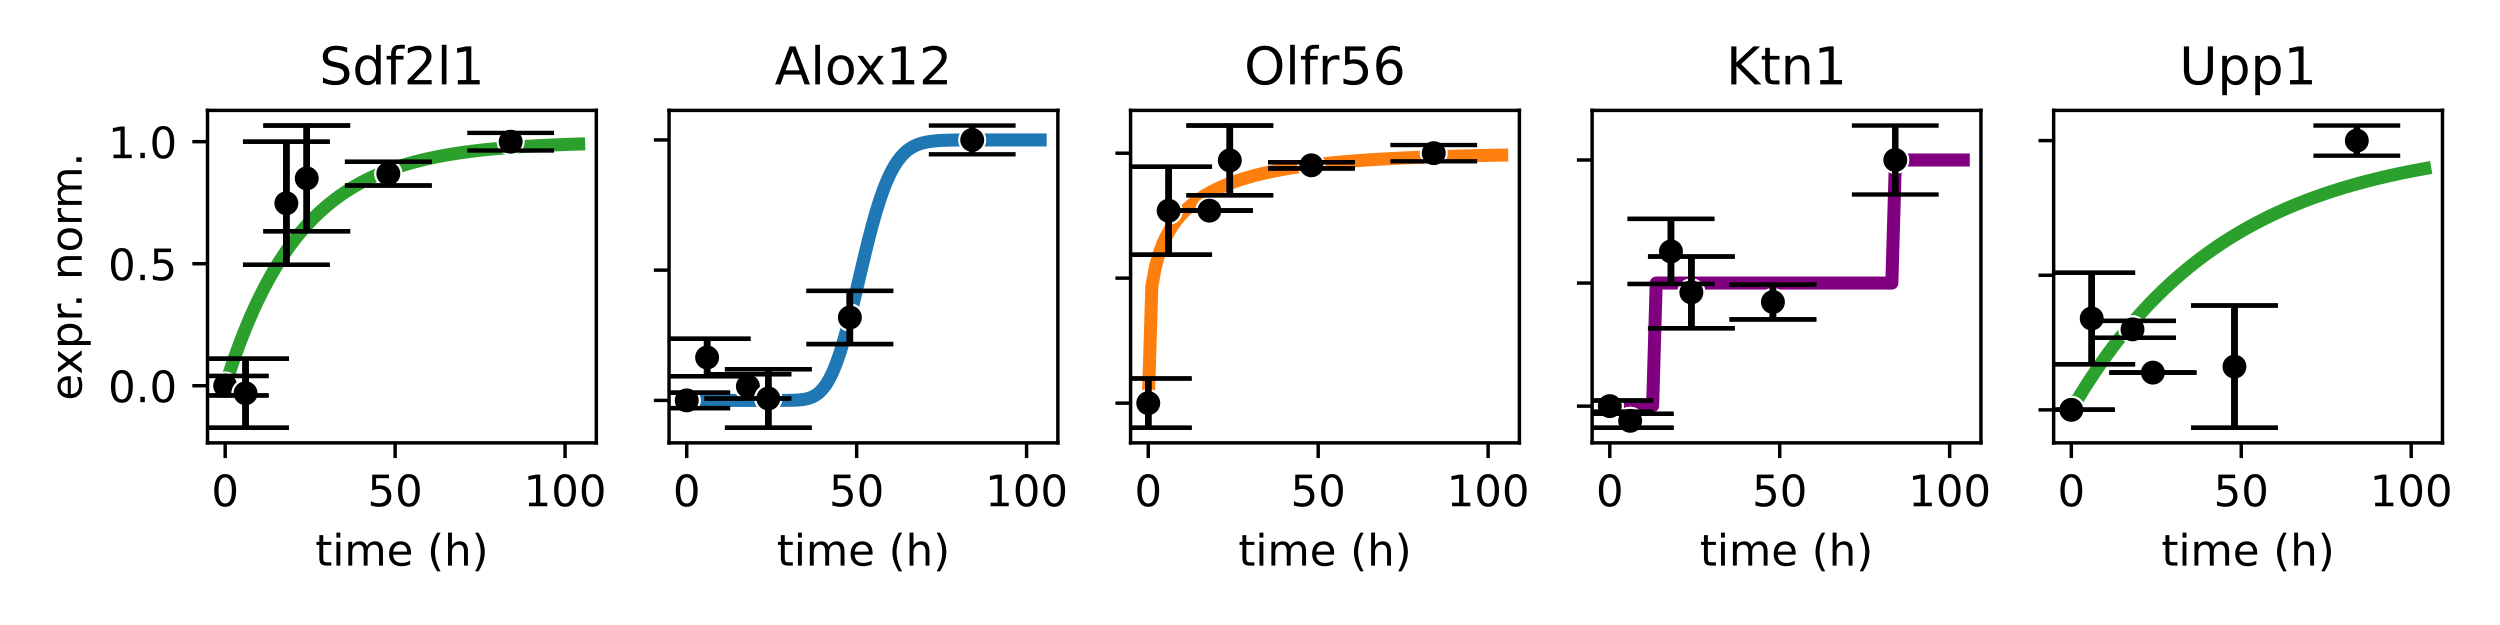 <?xml version="1.0" encoding="utf-8" standalone="no"?>
<!DOCTYPE svg PUBLIC "-//W3C//DTD SVG 1.1//EN"
  "http://www.w3.org/Graphics/SVG/1.1/DTD/svg11.dtd">
<!-- Created with matplotlib (https://matplotlib.org/) -->
<svg height="144pt" version="1.1" viewBox="0 0 576 144" width="576pt" xmlns="http://www.w3.org/2000/svg" xmlns:xlink="http://www.w3.org/1999/xlink">
 <defs>
  <style type="text/css">*{stroke-linecap:butt;stroke-linejoin:round;}</style>
 </defs>
 <g id="figure_1">
  <g id="patch_1">
   <path d="M 0 144 
L 576 144 
L 576 0 
L 0 0 
z
" style="fill:#ffffff;"/>
  </g>
  <g id="axes_1">
   <g id="patch_2">
    <path d="M 47.81 102.04 
L 137.392 102.04 
L 137.392 25.44 
L 47.81 25.44 
z
" style="fill:#ffffff;"/>
   </g>
   <g id="matplotlib.axis_1">
    <g id="xtick_1">
     <g id="line2d_1">
      <defs>
       <path d="M 0 0 
L 0 3.5 
" id="m976e60f3fa" style="stroke:#000000;stroke-width:0.8;"/>
      </defs>
      <g>
       <use style="stroke:#000000;stroke-width:0.8;" x="51.882" xlink:href="#m976e60f3fa" y="102.04"/>
      </g>
     </g>
     <g id="text_1">
      <!-- 0 -->
      <g transform="translate(48.701 116.638)scale(0.1 -0.1)">
       <defs>
        <path d="M 31.781 66.406 
Q 24.172 66.406 20.328 58.906 
Q 16.5 51.422 16.5 36.375 
Q 16.5 21.391 20.328 13.891 
Q 24.172 6.391 31.781 6.391 
Q 39.453 6.391 43.281 13.891 
Q 47.125 21.391 47.125 36.375 
Q 47.125 51.422 43.281 58.906 
Q 39.453 66.406 31.781 66.406 
z
M 31.781 74.219 
Q 44.047 74.219 50.516 64.516 
Q 56.984 54.828 56.984 36.375 
Q 56.984 17.969 50.516 8.266 
Q 44.047 -1.422 31.781 -1.422 
Q 19.531 -1.422 13.062 8.266 
Q 6.594 17.969 6.594 36.375 
Q 6.594 54.828 13.062 64.516 
Q 19.531 74.219 31.781 74.219 
z
" id="DejaVuSans-48"/>
       </defs>
       <use xlink:href="#DejaVuSans-48"/>
      </g>
     </g>
    </g>
    <g id="xtick_2">
     <g id="line2d_2">
      <g>
       <use style="stroke:#000000;stroke-width:0.8;" x="91.035" xlink:href="#m976e60f3fa" y="102.04"/>
      </g>
     </g>
     <g id="text_2">
      <!-- 50 -->
      <g transform="translate(84.672 116.638)scale(0.1 -0.1)">
       <defs>
        <path d="M 10.797 72.906 
L 49.516 72.906 
L 49.516 64.594 
L 19.828 64.594 
L 19.828 46.734 
Q 21.969 47.469 24.109 47.828 
Q 26.266 48.188 28.422 48.188 
Q 40.625 48.188 47.75 41.5 
Q 54.891 34.812 54.891 23.391 
Q 54.891 11.625 47.562 5.094 
Q 40.234 -1.422 26.906 -1.422 
Q 22.312 -1.422 17.547 -0.641 
Q 12.797 0.141 7.719 1.703 
L 7.719 11.625 
Q 12.109 9.234 16.797 8.062 
Q 21.484 6.891 26.703 6.891 
Q 35.156 6.891 40.078 11.328 
Q 45.016 15.766 45.016 23.391 
Q 45.016 31 40.078 35.438 
Q 35.156 39.891 26.703 39.891 
Q 22.75 39.891 18.812 39.016 
Q 14.891 38.141 10.797 36.281 
z
" id="DejaVuSans-53"/>
       </defs>
       <use xlink:href="#DejaVuSans-53"/>
       <use x="63.623" xlink:href="#DejaVuSans-48"/>
      </g>
     </g>
    </g>
    <g id="xtick_3">
     <g id="line2d_3">
      <g>
       <use style="stroke:#000000;stroke-width:0.8;" x="130.187" xlink:href="#m976e60f3fa" y="102.04"/>
      </g>
     </g>
     <g id="text_3">
      <!-- 100 -->
      <g transform="translate(120.644 116.638)scale(0.1 -0.1)">
       <defs>
        <path d="M 12.406 8.297 
L 28.516 8.297 
L 28.516 63.922 
L 10.984 60.406 
L 10.984 69.391 
L 28.422 72.906 
L 38.281 72.906 
L 38.281 8.297 
L 54.391 8.297 
L 54.391 0 
L 12.406 0 
z
" id="DejaVuSans-49"/>
       </defs>
       <use xlink:href="#DejaVuSans-49"/>
       <use x="63.623" xlink:href="#DejaVuSans-48"/>
       <use x="127.246" xlink:href="#DejaVuSans-48"/>
      </g>
     </g>
    </g>
    <g id="text_4">
     <!-- time (h) -->
     <g transform="translate(72.645 130.317)scale(0.1 -0.1)">
      <defs>
       <path d="M 18.312 70.219 
L 18.312 54.688 
L 36.812 54.688 
L 36.812 47.703 
L 18.312 47.703 
L 18.312 18.016 
Q 18.312 11.328 20.141 9.422 
Q 21.969 7.516 27.594 7.516 
L 36.812 7.516 
L 36.812 0 
L 27.594 0 
Q 17.188 0 13.234 3.875 
Q 9.281 7.766 9.281 18.016 
L 9.281 47.703 
L 2.688 47.703 
L 2.688 54.688 
L 9.281 54.688 
L 9.281 70.219 
z
" id="DejaVuSans-116"/>
       <path d="M 9.422 54.688 
L 18.406 54.688 
L 18.406 0 
L 9.422 0 
z
M 9.422 75.984 
L 18.406 75.984 
L 18.406 64.594 
L 9.422 64.594 
z
" id="DejaVuSans-105"/>
       <path d="M 52 44.188 
Q 55.375 50.25 60.062 53.125 
Q 64.75 56 71.094 56 
Q 79.641 56 84.281 50.016 
Q 88.922 44.047 88.922 33.016 
L 88.922 0 
L 79.891 0 
L 79.891 32.719 
Q 79.891 40.578 77.094 44.375 
Q 74.312 48.188 68.609 48.188 
Q 61.625 48.188 57.562 43.547 
Q 53.516 38.922 53.516 30.906 
L 53.516 0 
L 44.484 0 
L 44.484 32.719 
Q 44.484 40.625 41.703 44.406 
Q 38.922 48.188 33.109 48.188 
Q 26.219 48.188 22.156 43.531 
Q 18.109 38.875 18.109 30.906 
L 18.109 0 
L 9.078 0 
L 9.078 54.688 
L 18.109 54.688 
L 18.109 46.188 
Q 21.188 51.219 25.484 53.609 
Q 29.781 56 35.688 56 
Q 41.656 56 45.828 52.969 
Q 50 49.953 52 44.188 
z
" id="DejaVuSans-109"/>
       <path d="M 56.203 29.594 
L 56.203 25.203 
L 14.891 25.203 
Q 15.484 15.922 20.484 11.062 
Q 25.484 6.203 34.422 6.203 
Q 39.594 6.203 44.453 7.469 
Q 49.312 8.734 54.109 11.281 
L 54.109 2.781 
Q 49.266 0.734 44.188 -0.344 
Q 39.109 -1.422 33.891 -1.422 
Q 20.797 -1.422 13.156 6.188 
Q 5.516 13.812 5.516 26.812 
Q 5.516 40.234 12.766 48.109 
Q 20.016 56 32.328 56 
Q 43.359 56 49.781 48.891 
Q 56.203 41.797 56.203 29.594 
z
M 47.219 32.234 
Q 47.125 39.594 43.094 43.984 
Q 39.062 48.391 32.422 48.391 
Q 24.906 48.391 20.391 44.141 
Q 15.875 39.891 15.188 32.172 
z
" id="DejaVuSans-101"/>
       <path id="DejaVuSans-32"/>
       <path d="M 31 75.875 
Q 24.469 64.656 21.281 53.656 
Q 18.109 42.672 18.109 31.391 
Q 18.109 20.125 21.312 9.062 
Q 24.516 -2 31 -13.188 
L 23.188 -13.188 
Q 15.875 -1.703 12.234 9.375 
Q 8.594 20.453 8.594 31.391 
Q 8.594 42.281 12.203 53.312 
Q 15.828 64.359 23.188 75.875 
z
" id="DejaVuSans-40"/>
       <path d="M 54.891 33.016 
L 54.891 0 
L 45.906 0 
L 45.906 32.719 
Q 45.906 40.484 42.875 44.328 
Q 39.844 48.188 33.797 48.188 
Q 26.516 48.188 22.312 43.547 
Q 18.109 38.922 18.109 30.906 
L 18.109 0 
L 9.078 0 
L 9.078 75.984 
L 18.109 75.984 
L 18.109 46.188 
Q 21.344 51.125 25.703 53.562 
Q 30.078 56 35.797 56 
Q 45.219 56 50.047 50.172 
Q 54.891 44.344 54.891 33.016 
z
" id="DejaVuSans-104"/>
       <path d="M 8.016 75.875 
L 15.828 75.875 
Q 23.141 64.359 26.781 53.312 
Q 30.422 42.281 30.422 31.391 
Q 30.422 20.453 26.781 9.375 
Q 23.141 -1.703 15.828 -13.188 
L 8.016 -13.188 
Q 14.5 -2 17.703 9.062 
Q 20.906 20.125 20.906 31.391 
Q 20.906 42.672 17.703 53.656 
Q 14.5 64.656 8.016 75.875 
z
" id="DejaVuSans-41"/>
      </defs>
      <use xlink:href="#DejaVuSans-116"/>
      <use x="39.209" xlink:href="#DejaVuSans-105"/>
      <use x="66.992" xlink:href="#DejaVuSans-109"/>
      <use x="164.404" xlink:href="#DejaVuSans-101"/>
      <use x="225.928" xlink:href="#DejaVuSans-32"/>
      <use x="257.715" xlink:href="#DejaVuSans-40"/>
      <use x="296.729" xlink:href="#DejaVuSans-104"/>
      <use x="360.107" xlink:href="#DejaVuSans-41"/>
     </g>
    </g>
   </g>
   <g id="matplotlib.axis_2">
    <g id="ytick_1">
     <g id="line2d_4">
      <defs>
       <path d="M 0 0 
L -3.5 0 
" id="mbe32b59e64" style="stroke:#000000;stroke-width:0.8;"/>
      </defs>
      <g>
       <use style="stroke:#000000;stroke-width:0.8;" x="47.81" xlink:href="#mbe32b59e64" y="88.867"/>
      </g>
     </g>
     <g id="text_5">
      <!-- 0.0 -->
      <g transform="translate(24.907 92.666)scale(0.1 -0.1)">
       <defs>
        <path d="M 10.688 12.406 
L 21 12.406 
L 21 0 
L 10.688 0 
z
" id="DejaVuSans-46"/>
       </defs>
       <use xlink:href="#DejaVuSans-48"/>
       <use x="63.623" xlink:href="#DejaVuSans-46"/>
       <use x="95.41" xlink:href="#DejaVuSans-48"/>
      </g>
     </g>
    </g>
    <g id="ytick_2">
     <g id="line2d_5">
      <g>
       <use style="stroke:#000000;stroke-width:0.8;" x="47.81" xlink:href="#mbe32b59e64" y="60.757"/>
      </g>
     </g>
     <g id="text_6">
      <!-- 0.5 -->
      <g transform="translate(24.907 64.556)scale(0.1 -0.1)">
       <use xlink:href="#DejaVuSans-48"/>
       <use x="63.623" xlink:href="#DejaVuSans-46"/>
       <use x="95.41" xlink:href="#DejaVuSans-53"/>
      </g>
     </g>
    </g>
    <g id="ytick_3">
     <g id="line2d_6">
      <g>
       <use style="stroke:#000000;stroke-width:0.8;" x="47.81" xlink:href="#mbe32b59e64" y="32.647"/>
      </g>
     </g>
     <g id="text_7">
      <!-- 1.0 -->
      <g transform="translate(24.907 36.446)scale(0.1 -0.1)">
       <use xlink:href="#DejaVuSans-49"/>
       <use x="63.623" xlink:href="#DejaVuSans-46"/>
       <use x="95.41" xlink:href="#DejaVuSans-48"/>
      </g>
     </g>
    </g>
    <g id="text_8">
     <!-- expr. norm. -->
     <g transform="translate(18.827 92.295)rotate(-90)scale(0.1 -0.1)">
      <defs>
       <path d="M 54.891 54.688 
L 35.109 28.078 
L 55.906 0 
L 45.312 0 
L 29.391 21.484 
L 13.484 0 
L 2.875 0 
L 24.125 28.609 
L 4.688 54.688 
L 15.281 54.688 
L 29.781 35.203 
L 44.281 54.688 
z
" id="DejaVuSans-120"/>
       <path d="M 18.109 8.203 
L 18.109 -20.797 
L 9.078 -20.797 
L 9.078 54.688 
L 18.109 54.688 
L 18.109 46.391 
Q 20.953 51.266 25.266 53.625 
Q 29.594 56 35.594 56 
Q 45.562 56 51.781 48.094 
Q 58.016 40.188 58.016 27.297 
Q 58.016 14.406 51.781 6.484 
Q 45.562 -1.422 35.594 -1.422 
Q 29.594 -1.422 25.266 0.953 
Q 20.953 3.328 18.109 8.203 
z
M 48.688 27.297 
Q 48.688 37.203 44.609 42.844 
Q 40.531 48.484 33.406 48.484 
Q 26.266 48.484 22.188 42.844 
Q 18.109 37.203 18.109 27.297 
Q 18.109 17.391 22.188 11.75 
Q 26.266 6.109 33.406 6.109 
Q 40.531 6.109 44.609 11.75 
Q 48.688 17.391 48.688 27.297 
z
" id="DejaVuSans-112"/>
       <path d="M 41.109 46.297 
Q 39.594 47.172 37.812 47.578 
Q 36.031 48 33.891 48 
Q 26.266 48 22.188 43.047 
Q 18.109 38.094 18.109 28.812 
L 18.109 0 
L 9.078 0 
L 9.078 54.688 
L 18.109 54.688 
L 18.109 46.188 
Q 20.953 51.172 25.484 53.578 
Q 30.031 56 36.531 56 
Q 37.453 56 38.578 55.875 
Q 39.703 55.766 41.062 55.516 
z
" id="DejaVuSans-114"/>
       <path d="M 54.891 33.016 
L 54.891 0 
L 45.906 0 
L 45.906 32.719 
Q 45.906 40.484 42.875 44.328 
Q 39.844 48.188 33.797 48.188 
Q 26.516 48.188 22.312 43.547 
Q 18.109 38.922 18.109 30.906 
L 18.109 0 
L 9.078 0 
L 9.078 54.688 
L 18.109 54.688 
L 18.109 46.188 
Q 21.344 51.125 25.703 53.562 
Q 30.078 56 35.797 56 
Q 45.219 56 50.047 50.172 
Q 54.891 44.344 54.891 33.016 
z
" id="DejaVuSans-110"/>
       <path d="M 30.609 48.391 
Q 23.391 48.391 19.188 42.75 
Q 14.984 37.109 14.984 27.297 
Q 14.984 17.484 19.156 11.844 
Q 23.344 6.203 30.609 6.203 
Q 37.797 6.203 41.984 11.859 
Q 46.188 17.531 46.188 27.297 
Q 46.188 37.016 41.984 42.703 
Q 37.797 48.391 30.609 48.391 
z
M 30.609 56 
Q 42.328 56 49.016 48.375 
Q 55.719 40.766 55.719 27.297 
Q 55.719 13.875 49.016 6.219 
Q 42.328 -1.422 30.609 -1.422 
Q 18.844 -1.422 12.172 6.219 
Q 5.516 13.875 5.516 27.297 
Q 5.516 40.766 12.172 48.375 
Q 18.844 56 30.609 56 
z
" id="DejaVuSans-111"/>
      </defs>
      <use xlink:href="#DejaVuSans-101"/>
      <use x="59.773" xlink:href="#DejaVuSans-120"/>
      <use x="118.953" xlink:href="#DejaVuSans-112"/>
      <use x="182.43" xlink:href="#DejaVuSans-114"/>
      <use x="214.418" xlink:href="#DejaVuSans-46"/>
      <use x="246.205" xlink:href="#DejaVuSans-32"/>
      <use x="277.992" xlink:href="#DejaVuSans-110"/>
      <use x="341.371" xlink:href="#DejaVuSans-111"/>
      <use x="402.553" xlink:href="#DejaVuSans-114"/>
      <use x="441.916" xlink:href="#DejaVuSans-109"/>
      <use x="539.328" xlink:href="#DejaVuSans-46"/>
     </g>
    </g>
   </g>
   <g id="patch_3">
    <path d="M 47.81 102.04 
L 47.81 25.44 
" style="fill:none;stroke:#000000;stroke-linecap:square;stroke-linejoin:miter;stroke-width:0.8;"/>
   </g>
   <g id="patch_4">
    <path d="M 137.392 102.04 
L 137.392 25.44 
" style="fill:none;stroke:#000000;stroke-linecap:square;stroke-linejoin:miter;stroke-width:0.8;"/>
   </g>
   <g id="patch_5">
    <path d="M 47.81 102.04 
L 137.392 102.04 
" style="fill:none;stroke:#000000;stroke-linecap:square;stroke-linejoin:miter;stroke-width:0.8;"/>
   </g>
   <g id="patch_6">
    <path d="M 47.81 25.44 
L 137.392 25.44 
" style="fill:none;stroke:#000000;stroke-linecap:square;stroke-linejoin:miter;stroke-width:0.8;"/>
   </g>
   <g id="text_9">
    <!-- Sdf2l1 -->
    <g transform="translate(73.569 19.44)scale(0.12 -0.12)">
     <defs>
      <path d="M 53.516 70.516 
L 53.516 60.891 
Q 47.906 63.578 42.922 64.891 
Q 37.938 66.219 33.297 66.219 
Q 25.25 66.219 20.875 63.094 
Q 16.5 59.969 16.5 54.203 
Q 16.5 49.359 19.406 46.891 
Q 22.312 44.438 30.422 42.922 
L 36.375 41.703 
Q 47.406 39.594 52.656 34.297 
Q 57.906 29 57.906 20.125 
Q 57.906 9.516 50.797 4.047 
Q 43.703 -1.422 29.984 -1.422 
Q 24.812 -1.422 18.969 -0.25 
Q 13.141 0.922 6.891 3.219 
L 6.891 13.375 
Q 12.891 10.016 18.656 8.297 
Q 24.422 6.594 29.984 6.594 
Q 38.422 6.594 43.016 9.906 
Q 47.609 13.234 47.609 19.391 
Q 47.609 24.75 44.312 27.781 
Q 41.016 30.812 33.5 32.328 
L 27.484 33.5 
Q 16.453 35.688 11.516 40.375 
Q 6.594 45.062 6.594 53.422 
Q 6.594 63.094 13.406 68.656 
Q 20.219 74.219 32.172 74.219 
Q 37.312 74.219 42.625 73.281 
Q 47.953 72.359 53.516 70.516 
z
" id="DejaVuSans-83"/>
      <path d="M 45.406 46.391 
L 45.406 75.984 
L 54.391 75.984 
L 54.391 0 
L 45.406 0 
L 45.406 8.203 
Q 42.578 3.328 38.25 0.953 
Q 33.938 -1.422 27.875 -1.422 
Q 17.969 -1.422 11.734 6.484 
Q 5.516 14.406 5.516 27.297 
Q 5.516 40.188 11.734 48.094 
Q 17.969 56 27.875 56 
Q 33.938 56 38.25 53.625 
Q 42.578 51.266 45.406 46.391 
z
M 14.797 27.297 
Q 14.797 17.391 18.875 11.75 
Q 22.953 6.109 30.078 6.109 
Q 37.203 6.109 41.297 11.75 
Q 45.406 17.391 45.406 27.297 
Q 45.406 37.203 41.297 42.844 
Q 37.203 48.484 30.078 48.484 
Q 22.953 48.484 18.875 42.844 
Q 14.797 37.203 14.797 27.297 
z
" id="DejaVuSans-100"/>
      <path d="M 37.109 75.984 
L 37.109 68.5 
L 28.516 68.5 
Q 23.688 68.5 21.797 66.547 
Q 19.922 64.594 19.922 59.516 
L 19.922 54.688 
L 34.719 54.688 
L 34.719 47.703 
L 19.922 47.703 
L 19.922 0 
L 10.891 0 
L 10.891 47.703 
L 2.297 47.703 
L 2.297 54.688 
L 10.891 54.688 
L 10.891 58.5 
Q 10.891 67.625 15.141 71.797 
Q 19.391 75.984 28.609 75.984 
z
" id="DejaVuSans-102"/>
      <path d="M 19.188 8.297 
L 53.609 8.297 
L 53.609 0 
L 7.328 0 
L 7.328 8.297 
Q 12.938 14.109 22.625 23.891 
Q 32.328 33.688 34.812 36.531 
Q 39.547 41.844 41.422 45.531 
Q 43.312 49.219 43.312 52.781 
Q 43.312 58.594 39.234 62.25 
Q 35.156 65.922 28.609 65.922 
Q 23.969 65.922 18.812 64.312 
Q 13.672 62.703 7.812 59.422 
L 7.812 69.391 
Q 13.766 71.781 18.938 73 
Q 24.125 74.219 28.422 74.219 
Q 39.75 74.219 46.484 68.547 
Q 53.219 62.891 53.219 53.422 
Q 53.219 48.922 51.531 44.891 
Q 49.859 40.875 45.406 35.406 
Q 44.188 33.984 37.641 27.219 
Q 31.109 20.453 19.188 8.297 
z
" id="DejaVuSans-50"/>
      <path d="M 9.422 75.984 
L 18.406 75.984 
L 18.406 0 
L 9.422 0 
z
" id="DejaVuSans-108"/>
     </defs>
     <use xlink:href="#DejaVuSans-83"/>
     <use x="63.477" xlink:href="#DejaVuSans-100"/>
     <use x="126.953" xlink:href="#DejaVuSans-102"/>
     <use x="162.158" xlink:href="#DejaVuSans-50"/>
     <use x="225.781" xlink:href="#DejaVuSans-108"/>
     <use x="253.564" xlink:href="#DejaVuSans-49"/>
    </g>
   </g>
   <g id="line2d_7">
    <path clip-path="url(#p0f3c5607d1)" d="M 51.882 88.867 
L 52.704 86.29 
L 53.527 83.831 
L 54.35 81.485 
L 55.172 79.246 
L 55.995 77.11 
L 56.818 75.072 
L 57.64 73.127 
L 58.463 71.272 
L 59.285 69.501 
L 60.108 67.812 
L 60.931 66.2 
L 61.753 64.662 
L 62.576 63.195 
L 63.398 61.794 
L 64.221 60.458 
L 65.044 59.183 
L 65.866 57.967 
L 66.689 56.806 
L 67.511 55.699 
L 68.334 54.642 
L 69.157 53.634 
L 69.979 52.672 
L 70.802 51.754 
L 71.624 50.878 
L 72.447 50.043 
L 73.27 49.245 
L 74.092 48.484 
L 74.915 47.758 
L 75.737 47.066 
L 76.56 46.405 
L 77.383 45.774 
L 78.205 45.172 
L 79.028 44.598 
L 79.85 44.05 
L 80.673 43.528 
L 81.496 43.029 
L 82.318 42.553 
L 83.141 42.099 
L 83.963 41.666 
L 84.786 41.252 
L 85.609 40.858 
L 86.431 40.482 
L 87.254 40.122 
L 88.076 39.78 
L 88.899 39.453 
L 89.722 39.141 
L 90.544 38.843 
L 91.367 38.559 
L 92.189 38.288 
L 93.012 38.029 
L 93.835 37.783 
L 94.657 37.547 
L 95.48 37.323 
L 96.303 37.108 
L 97.125 36.904 
L 97.948 36.709 
L 98.77 36.523 
L 99.593 36.345 
L 100.416 36.175 
L 101.238 36.014 
L 102.061 35.859 
L 102.883 35.712 
L 103.706 35.571 
L 104.529 35.437 
L 105.351 35.31 
L 106.174 35.187 
L 106.996 35.071 
L 107.819 34.96 
L 108.642 34.854 
L 109.464 34.753 
L 110.287 34.656 
L 111.109 34.564 
L 111.932 34.476 
L 112.755 34.392 
L 113.577 34.312 
L 114.4 34.236 
L 115.222 34.163 
L 116.045 34.094 
L 116.868 34.027 
L 117.69 33.964 
L 118.513 33.904 
L 119.335 33.846 
L 120.158 33.791 
L 120.981 33.739 
L 121.803 33.688 
L 122.626 33.641 
L 123.448 33.595 
L 124.271 33.552 
L 125.094 33.51 
L 125.916 33.471 
L 126.739 33.433 
L 127.561 33.397 
L 128.384 33.362 
L 129.207 33.33 
L 130.029 33.298 
L 130.852 33.268 
L 131.674 33.24 
L 132.497 33.213 
L 133.32 33.187 
" style="fill:none;stroke:#2ca02c;stroke-linecap:square;stroke-width:3;"/>
   </g>
   <g id="PathCollection_1">
    <defs>
     <path d="M 0 3 
C 0.796 3 1.559 2.684 2.121 2.121 
C 2.684 1.559 3 0.796 3 0 
C 3 -0.796 2.684 -1.559 2.121 -2.121 
C 1.559 -2.684 0.796 -3 0 -3 
C -0.796 -3 -1.559 -2.684 -2.121 -2.121 
C -2.684 -1.559 -3 -0.796 -3 0 
C -3 0.796 -2.684 1.559 -2.121 2.121 
C -1.559 2.684 -0.796 3 0 3 
z
" id="mccaa6f27ea" style="stroke:#ffffff;stroke-width:0.48;"/>
    </defs>
    <g clip-path="url(#p0f3c5607d1)">
     <use style="stroke:#ffffff;stroke-width:0.48;" x="51.882" xlink:href="#mccaa6f27ea" y="88.867"/>
     <use style="stroke:#ffffff;stroke-width:0.48;" x="51.882" xlink:href="#mccaa6f27ea" y="88.867"/>
     <use style="stroke:#ffffff;stroke-width:0.48;" x="65.977" xlink:href="#mccaa6f27ea" y="46.833"/>
     <use style="stroke:#ffffff;stroke-width:0.48;" x="65.977" xlink:href="#mccaa6f27ea" y="46.833"/>
     <use style="stroke:#ffffff;stroke-width:0.48;" x="70.675" xlink:href="#mccaa6f27ea" y="41.095"/>
     <use style="stroke:#ffffff;stroke-width:0.48;" x="70.675" xlink:href="#mccaa6f27ea" y="41.095"/>
     <use style="stroke:#ffffff;stroke-width:0.48;" x="89.469" xlink:href="#mccaa6f27ea" y="40.016"/>
     <use style="stroke:#ffffff;stroke-width:0.48;" x="89.469" xlink:href="#mccaa6f27ea" y="40.016"/>
     <use style="stroke:#ffffff;stroke-width:0.48;" x="56.58" xlink:href="#mccaa6f27ea" y="90.603"/>
     <use style="stroke:#ffffff;stroke-width:0.48;" x="56.58" xlink:href="#mccaa6f27ea" y="90.603"/>
     <use style="stroke:#ffffff;stroke-width:0.48;" x="117.659" xlink:href="#mccaa6f27ea" y="32.647"/>
    </g>
   </g>
   <g id="LineCollection_1">
    <path clip-path="url(#p0f3c5607d1)" d="M 51.882 91.113 
L 51.882 86.62 
" style="fill:none;stroke:#000000;stroke-width:1.5;"/>
    <path clip-path="url(#p0f3c5607d1)" d="M 51.882 91.113 
L 51.882 86.62 
" style="fill:none;stroke:#000000;stroke-width:1.5;"/>
    <path clip-path="url(#p0f3c5607d1)" d="M 65.977 61.021 
L 65.977 32.644 
" style="fill:none;stroke:#000000;stroke-width:1.5;"/>
    <path clip-path="url(#p0f3c5607d1)" d="M 65.977 61.021 
L 65.977 32.644 
" style="fill:none;stroke:#000000;stroke-width:1.5;"/>
    <path clip-path="url(#p0f3c5607d1)" d="M 70.675 53.268 
L 70.675 28.922 
" style="fill:none;stroke:#000000;stroke-width:1.5;"/>
    <path clip-path="url(#p0f3c5607d1)" d="M 70.675 53.268 
L 70.675 28.922 
" style="fill:none;stroke:#000000;stroke-width:1.5;"/>
    <path clip-path="url(#p0f3c5607d1)" d="M 89.469 42.745 
L 89.469 37.286 
" style="fill:none;stroke:#000000;stroke-width:1.5;"/>
    <path clip-path="url(#p0f3c5607d1)" d="M 89.469 42.745 
L 89.469 37.286 
" style="fill:none;stroke:#000000;stroke-width:1.5;"/>
    <path clip-path="url(#p0f3c5607d1)" d="M 56.58 98.558 
L 56.58 82.647 
" style="fill:none;stroke:#000000;stroke-width:1.5;"/>
    <path clip-path="url(#p0f3c5607d1)" d="M 56.58 98.558 
L 56.58 82.647 
" style="fill:none;stroke:#000000;stroke-width:1.5;"/>
    <path clip-path="url(#p0f3c5607d1)" d="M 117.659 34.67 
L 117.659 30.624 
" style="fill:none;stroke:#000000;stroke-width:1.5;"/>
   </g>
   <g id="line2d_8">
    <defs>
     <path d="M 10 0 
L -10 -0 
" id="meda665f5ef" style="stroke:#000000;"/>
    </defs>
    <g clip-path="url(#p0f3c5607d1)">
     <use style="stroke:#000000;" x="51.882" xlink:href="#meda665f5ef" y="91.113"/>
     <use style="stroke:#000000;" x="51.882" xlink:href="#meda665f5ef" y="91.113"/>
     <use style="stroke:#000000;" x="65.977" xlink:href="#meda665f5ef" y="61.021"/>
     <use style="stroke:#000000;" x="65.977" xlink:href="#meda665f5ef" y="61.021"/>
     <use style="stroke:#000000;" x="70.675" xlink:href="#meda665f5ef" y="53.268"/>
     <use style="stroke:#000000;" x="70.675" xlink:href="#meda665f5ef" y="53.268"/>
     <use style="stroke:#000000;" x="89.469" xlink:href="#meda665f5ef" y="42.745"/>
     <use style="stroke:#000000;" x="89.469" xlink:href="#meda665f5ef" y="42.745"/>
     <use style="stroke:#000000;" x="56.58" xlink:href="#meda665f5ef" y="98.558"/>
     <use style="stroke:#000000;" x="56.58" xlink:href="#meda665f5ef" y="98.558"/>
     <use style="stroke:#000000;" x="117.659" xlink:href="#meda665f5ef" y="34.67"/>
    </g>
   </g>
   <g id="line2d_9">
    <g clip-path="url(#p0f3c5607d1)">
     <use style="stroke:#000000;" x="51.882" xlink:href="#meda665f5ef" y="86.62"/>
     <use style="stroke:#000000;" x="51.882" xlink:href="#meda665f5ef" y="86.62"/>
     <use style="stroke:#000000;" x="65.977" xlink:href="#meda665f5ef" y="32.644"/>
     <use style="stroke:#000000;" x="65.977" xlink:href="#meda665f5ef" y="32.644"/>
     <use style="stroke:#000000;" x="70.675" xlink:href="#meda665f5ef" y="28.922"/>
     <use style="stroke:#000000;" x="70.675" xlink:href="#meda665f5ef" y="28.922"/>
     <use style="stroke:#000000;" x="89.469" xlink:href="#meda665f5ef" y="37.286"/>
     <use style="stroke:#000000;" x="89.469" xlink:href="#meda665f5ef" y="37.286"/>
     <use style="stroke:#000000;" x="56.58" xlink:href="#meda665f5ef" y="82.647"/>
     <use style="stroke:#000000;" x="56.58" xlink:href="#meda665f5ef" y="82.647"/>
     <use style="stroke:#000000;" x="117.659" xlink:href="#meda665f5ef" y="30.624"/>
    </g>
   </g>
  </g>
  <g id="axes_2">
   <g id="patch_7">
    <path d="M 154.148 102.04 
L 243.73 102.04 
L 243.73 25.44 
L 154.148 25.44 
z
" style="fill:#ffffff;"/>
   </g>
   <g id="matplotlib.axis_3">
    <g id="xtick_4">
     <g id="line2d_10">
      <g>
       <use style="stroke:#000000;stroke-width:0.8;" x="158.22" xlink:href="#m976e60f3fa" y="102.04"/>
      </g>
     </g>
     <g id="text_10">
      <!-- 0 -->
      <g transform="translate(155.039 116.638)scale(0.1 -0.1)">
       <use xlink:href="#DejaVuSans-48"/>
      </g>
     </g>
    </g>
    <g id="xtick_5">
     <g id="line2d_11">
      <g>
       <use style="stroke:#000000;stroke-width:0.8;" x="197.373" xlink:href="#m976e60f3fa" y="102.04"/>
      </g>
     </g>
     <g id="text_11">
      <!-- 50 -->
      <g transform="translate(191.01 116.638)scale(0.1 -0.1)">
       <use xlink:href="#DejaVuSans-53"/>
       <use x="63.623" xlink:href="#DejaVuSans-48"/>
      </g>
     </g>
    </g>
    <g id="xtick_6">
     <g id="line2d_12">
      <g>
       <use style="stroke:#000000;stroke-width:0.8;" x="236.525" xlink:href="#m976e60f3fa" y="102.04"/>
      </g>
     </g>
     <g id="text_12">
      <!-- 100 -->
      <g transform="translate(226.982 116.638)scale(0.1 -0.1)">
       <use xlink:href="#DejaVuSans-49"/>
       <use x="63.623" xlink:href="#DejaVuSans-48"/>
       <use x="127.246" xlink:href="#DejaVuSans-48"/>
      </g>
     </g>
    </g>
    <g id="text_13">
     <!-- time (h) -->
     <g transform="translate(178.983 130.317)scale(0.1 -0.1)">
      <use xlink:href="#DejaVuSans-116"/>
      <use x="39.209" xlink:href="#DejaVuSans-105"/>
      <use x="66.992" xlink:href="#DejaVuSans-109"/>
      <use x="164.404" xlink:href="#DejaVuSans-101"/>
      <use x="225.928" xlink:href="#DejaVuSans-32"/>
      <use x="257.715" xlink:href="#DejaVuSans-40"/>
      <use x="296.729" xlink:href="#DejaVuSans-104"/>
      <use x="360.107" xlink:href="#DejaVuSans-41"/>
     </g>
    </g>
   </g>
   <g id="matplotlib.axis_4">
    <g id="ytick_4">
     <g id="line2d_13">
      <g>
       <use style="stroke:#000000;stroke-width:0.8;" x="154.148" xlink:href="#mbe32b59e64" y="92.25"/>
      </g>
     </g>
    </g>
    <g id="ytick_5">
     <g id="line2d_14">
      <g>
       <use style="stroke:#000000;stroke-width:0.8;" x="154.148" xlink:href="#mbe32b59e64" y="62.244"/>
      </g>
     </g>
    </g>
    <g id="ytick_6">
     <g id="line2d_15">
      <g>
       <use style="stroke:#000000;stroke-width:0.8;" x="154.148" xlink:href="#mbe32b59e64" y="32.238"/>
      </g>
     </g>
    </g>
   </g>
   <g id="patch_8">
    <path d="M 154.148 102.04 
L 154.148 25.44 
" style="fill:none;stroke:#000000;stroke-linecap:square;stroke-linejoin:miter;stroke-width:0.8;"/>
   </g>
   <g id="patch_9">
    <path d="M 243.73 102.04 
L 243.73 25.44 
" style="fill:none;stroke:#000000;stroke-linecap:square;stroke-linejoin:miter;stroke-width:0.8;"/>
   </g>
   <g id="patch_10">
    <path d="M 154.148 102.04 
L 243.73 102.04 
" style="fill:none;stroke:#000000;stroke-linecap:square;stroke-linejoin:miter;stroke-width:0.8;"/>
   </g>
   <g id="patch_11">
    <path d="M 154.148 25.44 
L 243.73 25.44 
" style="fill:none;stroke:#000000;stroke-linecap:square;stroke-linejoin:miter;stroke-width:0.8;"/>
   </g>
   <g id="line2d_16">
    <path clip-path="url(#peb8065b52e)" d="M 158.22 92.25 
L 159.042 92.25 
L 159.865 92.25 
L 160.688 92.25 
L 161.51 92.25 
L 162.333 92.25 
L 163.156 92.25 
L 163.978 92.25 
L 164.801 92.25 
L 165.623 92.25 
L 166.446 92.25 
L 167.269 92.25 
L 168.091 92.25 
L 168.914 92.25 
L 169.736 92.25 
L 170.559 92.25 
L 171.382 92.25 
L 172.204 92.25 
L 173.027 92.25 
L 173.849 92.25 
L 174.672 92.25 
L 175.495 92.25 
L 176.317 92.25 
L 177.14 92.25 
L 177.962 92.25 
L 178.785 92.249 
L 179.608 92.249 
L 180.43 92.246 
L 181.253 92.242 
L 182.075 92.232 
L 182.898 92.212 
L 183.721 92.174 
L 184.543 92.107 
L 185.366 91.994 
L 186.188 91.81 
L 187.011 91.528 
L 187.834 91.109 
L 188.656 90.514 
L 189.479 89.697 
L 190.301 88.618 
L 191.124 87.238 
L 191.947 85.529 
L 192.769 83.477 
L 193.592 81.083 
L 194.414 78.368 
L 195.237 75.367 
L 196.06 72.135 
L 196.882 68.736 
L 197.705 65.244 
L 198.527 61.736 
L 199.35 58.286 
L 200.173 54.961 
L 200.995 51.82 
L 201.818 48.908 
L 202.641 46.257 
L 203.463 43.885 
L 204.286 41.799 
L 205.108 39.994 
L 205.931 38.457 
L 206.754 37.167 
L 207.576 36.101 
L 208.399 35.232 
L 209.221 34.533 
L 210.044 33.978 
L 210.867 33.544 
L 211.689 33.208 
L 212.512 32.952 
L 213.334 32.758 
L 214.157 32.613 
L 214.98 32.506 
L 215.802 32.428 
L 216.625 32.371 
L 217.447 32.331 
L 218.27 32.302 
L 219.093 32.282 
L 219.915 32.268 
L 220.738 32.258 
L 221.56 32.252 
L 222.383 32.247 
L 223.206 32.244 
L 224.028 32.242 
L 224.851 32.241 
L 225.673 32.24 
L 226.496 32.239 
L 227.319 32.239 
L 228.141 32.239 
L 228.964 32.239 
L 229.786 32.239 
L 230.609 32.238 
L 231.432 32.238 
L 232.254 32.238 
L 233.077 32.238 
L 233.899 32.238 
L 234.722 32.238 
L 235.545 32.238 
L 236.367 32.238 
L 237.19 32.238 
L 238.012 32.238 
L 238.835 32.238 
L 239.658 32.238 
" style="fill:none;stroke:#1f77b4;stroke-linecap:square;stroke-width:3;"/>
   </g>
   <g id="text_14">
    <!-- Alox12 -->
    <g transform="translate(178.498 19.44)scale(0.12 -0.12)">
     <defs>
      <path d="M 34.188 63.188 
L 20.797 26.906 
L 47.609 26.906 
z
M 28.609 72.906 
L 39.797 72.906 
L 67.578 0 
L 57.328 0 
L 50.688 18.703 
L 17.828 18.703 
L 11.188 0 
L 0.781 0 
z
" id="DejaVuSans-65"/>
     </defs>
     <use xlink:href="#DejaVuSans-65"/>
     <use x="68.408" xlink:href="#DejaVuSans-108"/>
     <use x="96.191" xlink:href="#DejaVuSans-111"/>
     <use x="154.248" xlink:href="#DejaVuSans-120"/>
     <use x="213.428" xlink:href="#DejaVuSans-49"/>
     <use x="277.051" xlink:href="#DejaVuSans-50"/>
    </g>
   </g>
   <g id="PathCollection_2">
    <g clip-path="url(#peb8065b52e)">
     <use style="stroke:#ffffff;stroke-width:0.48;" x="158.22" xlink:href="#mccaa6f27ea" y="92.25"/>
     <use style="stroke:#ffffff;stroke-width:0.48;" x="158.22" xlink:href="#mccaa6f27ea" y="92.25"/>
     <use style="stroke:#ffffff;stroke-width:0.48;" x="172.315" xlink:href="#mccaa6f27ea" y="89.012"/>
     <use style="stroke:#ffffff;stroke-width:0.48;" x="172.315" xlink:href="#mccaa6f27ea" y="89.012"/>
     <use style="stroke:#ffffff;stroke-width:0.48;" x="177.013" xlink:href="#mccaa6f27ea" y="91.805"/>
     <use style="stroke:#ffffff;stroke-width:0.48;" x="177.013" xlink:href="#mccaa6f27ea" y="91.805"/>
     <use style="stroke:#ffffff;stroke-width:0.48;" x="195.807" xlink:href="#mccaa6f27ea" y="73.15"/>
     <use style="stroke:#ffffff;stroke-width:0.48;" x="195.807" xlink:href="#mccaa6f27ea" y="73.15"/>
     <use style="stroke:#ffffff;stroke-width:0.48;" x="162.918" xlink:href="#mccaa6f27ea" y="82.364"/>
     <use style="stroke:#ffffff;stroke-width:0.48;" x="162.918" xlink:href="#mccaa6f27ea" y="82.364"/>
     <use style="stroke:#ffffff;stroke-width:0.48;" x="223.997" xlink:href="#mccaa6f27ea" y="32.238"/>
    </g>
   </g>
   <g id="LineCollection_2">
    <path clip-path="url(#peb8065b52e)" d="M 158.22 94.026 
L 158.22 90.474 
" style="fill:none;stroke:#000000;stroke-width:1.5;"/>
    <path clip-path="url(#peb8065b52e)" d="M 158.22 94.026 
L 158.22 90.474 
" style="fill:none;stroke:#000000;stroke-width:1.5;"/>
    <path clip-path="url(#peb8065b52e)" d="M 172.315 91.815 
L 172.315 86.21 
" style="fill:none;stroke:#000000;stroke-width:1.5;"/>
    <path clip-path="url(#peb8065b52e)" d="M 172.315 91.815 
L 172.315 86.21 
" style="fill:none;stroke:#000000;stroke-width:1.5;"/>
    <path clip-path="url(#peb8065b52e)" d="M 177.013 98.558 
L 177.013 85.053 
" style="fill:none;stroke:#000000;stroke-width:1.5;"/>
    <path clip-path="url(#peb8065b52e)" d="M 177.013 98.558 
L 177.013 85.053 
" style="fill:none;stroke:#000000;stroke-width:1.5;"/>
    <path clip-path="url(#peb8065b52e)" d="M 195.807 79.274 
L 195.807 67.026 
" style="fill:none;stroke:#000000;stroke-width:1.5;"/>
    <path clip-path="url(#peb8065b52e)" d="M 195.807 79.274 
L 195.807 67.026 
" style="fill:none;stroke:#000000;stroke-width:1.5;"/>
    <path clip-path="url(#peb8065b52e)" d="M 162.918 86.668 
L 162.918 78.059 
" style="fill:none;stroke:#000000;stroke-width:1.5;"/>
    <path clip-path="url(#peb8065b52e)" d="M 162.918 86.668 
L 162.918 78.059 
" style="fill:none;stroke:#000000;stroke-width:1.5;"/>
    <path clip-path="url(#peb8065b52e)" d="M 223.997 35.555 
L 223.997 28.922 
" style="fill:none;stroke:#000000;stroke-width:1.5;"/>
   </g>
   <g id="line2d_17">
    <g clip-path="url(#peb8065b52e)">
     <use style="stroke:#000000;" x="158.22" xlink:href="#meda665f5ef" y="94.026"/>
     <use style="stroke:#000000;" x="158.22" xlink:href="#meda665f5ef" y="94.026"/>
     <use style="stroke:#000000;" x="172.315" xlink:href="#meda665f5ef" y="91.815"/>
     <use style="stroke:#000000;" x="172.315" xlink:href="#meda665f5ef" y="91.815"/>
     <use style="stroke:#000000;" x="177.013" xlink:href="#meda665f5ef" y="98.558"/>
     <use style="stroke:#000000;" x="177.013" xlink:href="#meda665f5ef" y="98.558"/>
     <use style="stroke:#000000;" x="195.807" xlink:href="#meda665f5ef" y="79.274"/>
     <use style="stroke:#000000;" x="195.807" xlink:href="#meda665f5ef" y="79.274"/>
     <use style="stroke:#000000;" x="162.918" xlink:href="#meda665f5ef" y="86.668"/>
     <use style="stroke:#000000;" x="162.918" xlink:href="#meda665f5ef" y="86.668"/>
     <use style="stroke:#000000;" x="223.997" xlink:href="#meda665f5ef" y="35.555"/>
    </g>
   </g>
   <g id="line2d_18">
    <g clip-path="url(#peb8065b52e)">
     <use style="stroke:#000000;" x="158.22" xlink:href="#meda665f5ef" y="90.474"/>
     <use style="stroke:#000000;" x="158.22" xlink:href="#meda665f5ef" y="90.474"/>
     <use style="stroke:#000000;" x="172.315" xlink:href="#meda665f5ef" y="86.21"/>
     <use style="stroke:#000000;" x="172.315" xlink:href="#meda665f5ef" y="86.21"/>
     <use style="stroke:#000000;" x="177.013" xlink:href="#meda665f5ef" y="85.053"/>
     <use style="stroke:#000000;" x="177.013" xlink:href="#meda665f5ef" y="85.053"/>
     <use style="stroke:#000000;" x="195.807" xlink:href="#meda665f5ef" y="67.026"/>
     <use style="stroke:#000000;" x="195.807" xlink:href="#meda665f5ef" y="67.026"/>
     <use style="stroke:#000000;" x="162.918" xlink:href="#meda665f5ef" y="78.059"/>
     <use style="stroke:#000000;" x="162.918" xlink:href="#meda665f5ef" y="78.059"/>
     <use style="stroke:#000000;" x="223.997" xlink:href="#meda665f5ef" y="28.922"/>
    </g>
   </g>
  </g>
  <g id="axes_3">
   <g id="patch_12">
    <path d="M 260.486 102.04 
L 350.068 102.04 
L 350.068 25.44 
L 260.486 25.44 
z
" style="fill:#ffffff;"/>
   </g>
   <g id="matplotlib.axis_5">
    <g id="xtick_7">
     <g id="line2d_19">
      <g>
       <use style="stroke:#000000;stroke-width:0.8;" x="264.558" xlink:href="#m976e60f3fa" y="102.04"/>
      </g>
     </g>
     <g id="text_15">
      <!-- 0 -->
      <g transform="translate(261.377 116.638)scale(0.1 -0.1)">
       <use xlink:href="#DejaVuSans-48"/>
      </g>
     </g>
    </g>
    <g id="xtick_8">
     <g id="line2d_20">
      <g>
       <use style="stroke:#000000;stroke-width:0.8;" x="303.711" xlink:href="#m976e60f3fa" y="102.04"/>
      </g>
     </g>
     <g id="text_16">
      <!-- 50 -->
      <g transform="translate(297.348 116.638)scale(0.1 -0.1)">
       <use xlink:href="#DejaVuSans-53"/>
       <use x="63.623" xlink:href="#DejaVuSans-48"/>
      </g>
     </g>
    </g>
    <g id="xtick_9">
     <g id="line2d_21">
      <g>
       <use style="stroke:#000000;stroke-width:0.8;" x="342.863" xlink:href="#m976e60f3fa" y="102.04"/>
      </g>
     </g>
     <g id="text_17">
      <!-- 100 -->
      <g transform="translate(333.32 116.638)scale(0.1 -0.1)">
       <use xlink:href="#DejaVuSans-49"/>
       <use x="63.623" xlink:href="#DejaVuSans-48"/>
       <use x="127.246" xlink:href="#DejaVuSans-48"/>
      </g>
     </g>
    </g>
    <g id="text_18">
     <!-- time (h) -->
     <g transform="translate(285.321 130.317)scale(0.1 -0.1)">
      <use xlink:href="#DejaVuSans-116"/>
      <use x="39.209" xlink:href="#DejaVuSans-105"/>
      <use x="66.992" xlink:href="#DejaVuSans-109"/>
      <use x="164.404" xlink:href="#DejaVuSans-101"/>
      <use x="225.928" xlink:href="#DejaVuSans-32"/>
      <use x="257.715" xlink:href="#DejaVuSans-40"/>
      <use x="296.729" xlink:href="#DejaVuSans-104"/>
      <use x="360.107" xlink:href="#DejaVuSans-41"/>
     </g>
    </g>
   </g>
   <g id="matplotlib.axis_6">
    <g id="ytick_7">
     <g id="line2d_22">
      <g>
       <use style="stroke:#000000;stroke-width:0.8;" x="260.486" xlink:href="#mbe32b59e64" y="92.881"/>
      </g>
     </g>
    </g>
    <g id="ytick_8">
     <g id="line2d_23">
      <g>
       <use style="stroke:#000000;stroke-width:0.8;" x="260.486" xlink:href="#mbe32b59e64" y="64.086"/>
      </g>
     </g>
    </g>
    <g id="ytick_9">
     <g id="line2d_24">
      <g>
       <use style="stroke:#000000;stroke-width:0.8;" x="260.486" xlink:href="#mbe32b59e64" y="35.29"/>
      </g>
     </g>
    </g>
   </g>
   <g id="line2d_25">
    <path clip-path="url(#p73f276208e)" d="M 264.558 92.881 
L 265.38 66.009 
L 266.203 61.451 
L 267.026 58.501 
L 267.848 56.291 
L 268.671 54.519 
L 269.494 53.039 
L 270.316 51.772 
L 271.139 50.665 
L 271.961 49.686 
L 272.784 48.81 
L 273.607 48.02 
L 274.429 47.301 
L 275.252 46.645 
L 276.074 46.042 
L 276.897 45.485 
L 277.72 44.97 
L 278.542 44.492 
L 279.365 44.046 
L 280.187 43.63 
L 281.01 43.241 
L 281.833 42.876 
L 282.655 42.533 
L 283.478 42.21 
L 284.3 41.905 
L 285.123 41.618 
L 285.946 41.347 
L 286.768 41.09 
L 287.591 40.847 
L 288.413 40.616 
L 289.236 40.397 
L 290.059 40.189 
L 290.881 39.992 
L 291.704 39.804 
L 292.526 39.625 
L 293.349 39.454 
L 294.172 39.291 
L 294.994 39.136 
L 295.817 38.988 
L 296.639 38.847 
L 297.462 38.712 
L 298.285 38.583 
L 299.107 38.459 
L 299.93 38.341 
L 300.752 38.228 
L 301.575 38.119 
L 302.398 38.016 
L 303.22 37.916 
L 304.043 37.821 
L 304.865 37.729 
L 305.688 37.642 
L 306.511 37.557 
L 307.333 37.477 
L 308.156 37.399 
L 308.979 37.324 
L 309.801 37.253 
L 310.624 37.184 
L 311.446 37.118 
L 312.269 37.054 
L 313.092 36.993 
L 313.914 36.934 
L 314.737 36.878 
L 315.559 36.823 
L 316.382 36.771 
L 317.205 36.72 
L 318.027 36.672 
L 318.85 36.625 
L 319.672 36.58 
L 320.495 36.536 
L 321.318 36.495 
L 322.14 36.454 
L 322.963 36.415 
L 323.785 36.378 
L 324.608 36.342 
L 325.431 36.307 
L 326.253 36.273 
L 327.076 36.241 
L 327.898 36.21 
L 328.721 36.18 
L 329.544 36.15 
L 330.366 36.122 
L 331.189 36.095 
L 332.011 36.069 
L 332.834 36.044 
L 333.657 36.019 
L 334.479 35.996 
L 335.302 35.973 
L 336.124 35.951 
L 336.947 35.93 
L 337.77 35.909 
L 338.592 35.89 
L 339.415 35.871 
L 340.237 35.852 
L 341.06 35.834 
L 341.883 35.817 
L 342.705 35.8 
L 343.528 35.784 
L 344.35 35.768 
L 345.173 35.753 
L 345.996 35.739 
" style="fill:none;stroke:#ff7f0e;stroke-linecap:square;stroke-width:3;"/>
   </g>
   <g id="patch_13">
    <path d="M 260.486 102.04 
L 260.486 25.44 
" style="fill:none;stroke:#000000;stroke-linecap:square;stroke-linejoin:miter;stroke-width:0.8;"/>
   </g>
   <g id="patch_14">
    <path d="M 350.068 102.04 
L 350.068 25.44 
" style="fill:none;stroke:#000000;stroke-linecap:square;stroke-linejoin:miter;stroke-width:0.8;"/>
   </g>
   <g id="patch_15">
    <path d="M 260.486 102.04 
L 350.068 102.04 
" style="fill:none;stroke:#000000;stroke-linecap:square;stroke-linejoin:miter;stroke-width:0.8;"/>
   </g>
   <g id="patch_16">
    <path d="M 260.486 25.44 
L 350.068 25.44 
" style="fill:none;stroke:#000000;stroke-linecap:square;stroke-linejoin:miter;stroke-width:0.8;"/>
   </g>
   <g id="text_19">
    <!-- Olfr56 -->
    <g transform="translate(286.673 19.44)scale(0.12 -0.12)">
     <defs>
      <path d="M 39.406 66.219 
Q 28.656 66.219 22.328 58.203 
Q 16.016 50.203 16.016 36.375 
Q 16.016 22.609 22.328 14.594 
Q 28.656 6.594 39.406 6.594 
Q 50.141 6.594 56.422 14.594 
Q 62.703 22.609 62.703 36.375 
Q 62.703 50.203 56.422 58.203 
Q 50.141 66.219 39.406 66.219 
z
M 39.406 74.219 
Q 54.734 74.219 63.906 63.938 
Q 73.094 53.656 73.094 36.375 
Q 73.094 19.141 63.906 8.859 
Q 54.734 -1.422 39.406 -1.422 
Q 24.031 -1.422 14.812 8.828 
Q 5.609 19.094 5.609 36.375 
Q 5.609 53.656 14.812 63.938 
Q 24.031 74.219 39.406 74.219 
z
" id="DejaVuSans-79"/>
      <path d="M 33.016 40.375 
Q 26.375 40.375 22.484 35.828 
Q 18.609 31.297 18.609 23.391 
Q 18.609 15.531 22.484 10.953 
Q 26.375 6.391 33.016 6.391 
Q 39.656 6.391 43.531 10.953 
Q 47.406 15.531 47.406 23.391 
Q 47.406 31.297 43.531 35.828 
Q 39.656 40.375 33.016 40.375 
z
M 52.594 71.297 
L 52.594 62.312 
Q 48.875 64.062 45.094 64.984 
Q 41.312 65.922 37.594 65.922 
Q 27.828 65.922 22.672 59.328 
Q 17.531 52.734 16.797 39.406 
Q 19.672 43.656 24.016 45.922 
Q 28.375 48.188 33.594 48.188 
Q 44.578 48.188 50.953 41.516 
Q 57.328 34.859 57.328 23.391 
Q 57.328 12.156 50.688 5.359 
Q 44.047 -1.422 33.016 -1.422 
Q 20.359 -1.422 13.672 8.266 
Q 6.984 17.969 6.984 36.375 
Q 6.984 53.656 15.188 63.938 
Q 23.391 74.219 37.203 74.219 
Q 40.922 74.219 44.703 73.484 
Q 48.484 72.75 52.594 71.297 
z
" id="DejaVuSans-54"/>
     </defs>
     <use xlink:href="#DejaVuSans-79"/>
     <use x="78.711" xlink:href="#DejaVuSans-108"/>
     <use x="106.494" xlink:href="#DejaVuSans-102"/>
     <use x="141.699" xlink:href="#DejaVuSans-114"/>
     <use x="182.812" xlink:href="#DejaVuSans-53"/>
     <use x="246.436" xlink:href="#DejaVuSans-54"/>
    </g>
   </g>
   <g id="PathCollection_3">
    <g clip-path="url(#p73f276208e)">
     <use style="stroke:#ffffff;stroke-width:0.48;" x="264.558" xlink:href="#mccaa6f27ea" y="92.881"/>
     <use style="stroke:#ffffff;stroke-width:0.48;" x="264.558" xlink:href="#mccaa6f27ea" y="92.881"/>
     <use style="stroke:#ffffff;stroke-width:0.48;" x="278.653" xlink:href="#mccaa6f27ea" y="48.536"/>
     <use style="stroke:#ffffff;stroke-width:0.48;" x="278.653" xlink:href="#mccaa6f27ea" y="48.536"/>
     <use style="stroke:#ffffff;stroke-width:0.48;" x="283.351" xlink:href="#mccaa6f27ea" y="36.949"/>
     <use style="stroke:#ffffff;stroke-width:0.48;" x="283.351" xlink:href="#mccaa6f27ea" y="36.949"/>
     <use style="stroke:#ffffff;stroke-width:0.48;" x="302.145" xlink:href="#mccaa6f27ea" y="38.086"/>
     <use style="stroke:#ffffff;stroke-width:0.48;" x="302.145" xlink:href="#mccaa6f27ea" y="38.086"/>
     <use style="stroke:#ffffff;stroke-width:0.48;" x="269.256" xlink:href="#mccaa6f27ea" y="48.555"/>
     <use style="stroke:#ffffff;stroke-width:0.48;" x="269.256" xlink:href="#mccaa6f27ea" y="48.555"/>
     <use style="stroke:#ffffff;stroke-width:0.48;" x="330.335" xlink:href="#mccaa6f27ea" y="35.29"/>
    </g>
   </g>
   <g id="LineCollection_3">
    <path clip-path="url(#p73f276208e)" d="M 264.558 98.558 
L 264.558 87.204 
" style="fill:none;stroke:#000000;stroke-width:1.5;"/>
    <path clip-path="url(#p73f276208e)" d="M 264.558 98.558 
L 264.558 87.204 
" style="fill:none;stroke:#000000;stroke-width:1.5;"/>
    <path clip-path="url(#p73f276208e)" d="M 278.653 48.536 
L 278.653 48.536 
" style="fill:none;stroke:#000000;stroke-width:1.5;"/>
    <path clip-path="url(#p73f276208e)" d="M 278.653 48.536 
L 278.653 48.536 
" style="fill:none;stroke:#000000;stroke-width:1.5;"/>
    <path clip-path="url(#p73f276208e)" d="M 283.351 44.977 
L 283.351 28.922 
" style="fill:none;stroke:#000000;stroke-width:1.5;"/>
    <path clip-path="url(#p73f276208e)" d="M 283.351 44.977 
L 283.351 28.922 
" style="fill:none;stroke:#000000;stroke-width:1.5;"/>
    <path clip-path="url(#p73f276208e)" d="M 302.145 38.805 
L 302.145 37.368 
" style="fill:none;stroke:#000000;stroke-width:1.5;"/>
    <path clip-path="url(#p73f276208e)" d="M 302.145 38.805 
L 302.145 37.368 
" style="fill:none;stroke:#000000;stroke-width:1.5;"/>
    <path clip-path="url(#p73f276208e)" d="M 269.256 58.69 
L 269.256 38.419 
" style="fill:none;stroke:#000000;stroke-width:1.5;"/>
    <path clip-path="url(#p73f276208e)" d="M 269.256 58.69 
L 269.256 38.419 
" style="fill:none;stroke:#000000;stroke-width:1.5;"/>
    <path clip-path="url(#p73f276208e)" d="M 330.335 37.16 
L 330.335 33.421 
" style="fill:none;stroke:#000000;stroke-width:1.5;"/>
   </g>
   <g id="line2d_26">
    <g clip-path="url(#p73f276208e)">
     <use style="stroke:#000000;" x="264.558" xlink:href="#meda665f5ef" y="98.558"/>
     <use style="stroke:#000000;" x="264.558" xlink:href="#meda665f5ef" y="98.558"/>
     <use style="stroke:#000000;" x="278.653" xlink:href="#meda665f5ef" y="48.536"/>
     <use style="stroke:#000000;" x="278.653" xlink:href="#meda665f5ef" y="48.536"/>
     <use style="stroke:#000000;" x="283.351" xlink:href="#meda665f5ef" y="44.977"/>
     <use style="stroke:#000000;" x="283.351" xlink:href="#meda665f5ef" y="44.977"/>
     <use style="stroke:#000000;" x="302.145" xlink:href="#meda665f5ef" y="38.805"/>
     <use style="stroke:#000000;" x="302.145" xlink:href="#meda665f5ef" y="38.805"/>
     <use style="stroke:#000000;" x="269.256" xlink:href="#meda665f5ef" y="58.69"/>
     <use style="stroke:#000000;" x="269.256" xlink:href="#meda665f5ef" y="58.69"/>
     <use style="stroke:#000000;" x="330.335" xlink:href="#meda665f5ef" y="37.16"/>
    </g>
   </g>
   <g id="line2d_27">
    <g clip-path="url(#p73f276208e)">
     <use style="stroke:#000000;" x="264.558" xlink:href="#meda665f5ef" y="87.204"/>
     <use style="stroke:#000000;" x="264.558" xlink:href="#meda665f5ef" y="87.204"/>
     <use style="stroke:#000000;" x="278.653" xlink:href="#meda665f5ef" y="48.536"/>
     <use style="stroke:#000000;" x="278.653" xlink:href="#meda665f5ef" y="48.536"/>
     <use style="stroke:#000000;" x="283.351" xlink:href="#meda665f5ef" y="28.922"/>
     <use style="stroke:#000000;" x="283.351" xlink:href="#meda665f5ef" y="28.922"/>
     <use style="stroke:#000000;" x="302.145" xlink:href="#meda665f5ef" y="37.368"/>
     <use style="stroke:#000000;" x="302.145" xlink:href="#meda665f5ef" y="37.368"/>
     <use style="stroke:#000000;" x="269.256" xlink:href="#meda665f5ef" y="38.419"/>
     <use style="stroke:#000000;" x="269.256" xlink:href="#meda665f5ef" y="38.419"/>
     <use style="stroke:#000000;" x="330.335" xlink:href="#meda665f5ef" y="33.421"/>
    </g>
   </g>
  </g>
  <g id="axes_4">
   <g id="patch_17">
    <path d="M 366.824 102.04 
L 456.406 102.04 
L 456.406 25.44 
L 366.824 25.44 
z
" style="fill:#ffffff;"/>
   </g>
   <g id="line2d_28">
    <path clip-path="url(#p0196f17e75)" d="M 370.896 93.573 
L 371.718 93.573 
L 372.541 93.573 
L 373.364 93.573 
L 374.186 93.573 
L 375.009 93.573 
L 375.832 93.573 
L 376.654 93.573 
L 377.477 93.573 
L 378.299 93.573 
L 379.122 93.573 
L 379.945 93.573 
L 380.767 93.494 
L 381.59 65.219 
L 382.412 65.219 
L 383.235 65.219 
L 384.058 65.219 
L 384.88 65.219 
L 385.703 65.219 
L 386.525 65.219 
L 387.348 65.219 
L 388.171 65.219 
L 388.993 65.219 
L 389.816 65.219 
L 390.638 65.219 
L 391.461 65.219 
L 392.284 65.219 
L 393.106 65.219 
L 393.929 65.219 
L 394.751 65.219 
L 395.574 65.219 
L 396.397 65.219 
L 397.219 65.219 
L 398.042 65.219 
L 398.864 65.219 
L 399.687 65.219 
L 400.51 65.219 
L 401.332 65.219 
L 402.155 65.219 
L 402.977 65.219 
L 403.8 65.219 
L 404.623 65.219 
L 405.445 65.219 
L 406.268 65.219 
L 407.09 65.219 
L 407.913 65.219 
L 408.736 65.219 
L 409.558 65.219 
L 410.381 65.219 
L 411.203 65.219 
L 412.026 65.219 
L 412.849 65.219 
L 413.671 65.219 
L 414.494 65.219 
L 415.317 65.219 
L 416.139 65.219 
L 416.962 65.219 
L 417.784 65.219 
L 418.607 65.219 
L 419.43 65.219 
L 420.252 65.219 
L 421.075 65.219 
L 421.897 65.219 
L 422.72 65.219 
L 423.543 65.219 
L 424.365 65.219 
L 425.188 65.219 
L 426.01 65.219 
L 426.833 65.219 
L 427.656 65.219 
L 428.478 65.219 
L 429.301 65.219 
L 430.123 65.219 
L 430.946 65.219 
L 431.769 65.219 
L 432.591 65.219 
L 433.414 65.219 
L 434.236 65.219 
L 435.059 65.219 
L 435.882 65.219 
L 436.704 36.865 
L 437.527 36.865 
L 438.349 36.865 
L 439.172 36.865 
L 439.995 36.865 
L 440.817 36.865 
L 441.64 36.865 
L 442.462 36.865 
L 443.285 36.865 
L 444.108 36.865 
L 444.93 36.865 
L 445.753 36.865 
L 446.575 36.865 
L 447.398 36.865 
L 448.221 36.865 
L 449.043 36.865 
L 449.866 36.865 
L 450.688 36.865 
L 451.511 36.865 
L 452.334 36.865 
" style="fill:none;stroke:#800080;stroke-linecap:square;stroke-width:3;"/>
   </g>
   <g id="matplotlib.axis_7">
    <g id="xtick_10">
     <g id="line2d_29">
      <g>
       <use style="stroke:#000000;stroke-width:0.8;" x="370.896" xlink:href="#m976e60f3fa" y="102.04"/>
      </g>
     </g>
     <g id="text_20">
      <!-- 0 -->
      <g transform="translate(367.715 116.638)scale(0.1 -0.1)">
       <use xlink:href="#DejaVuSans-48"/>
      </g>
     </g>
    </g>
    <g id="xtick_11">
     <g id="line2d_30">
      <g>
       <use style="stroke:#000000;stroke-width:0.8;" x="410.049" xlink:href="#m976e60f3fa" y="102.04"/>
      </g>
     </g>
     <g id="text_21">
      <!-- 50 -->
      <g transform="translate(403.686 116.638)scale(0.1 -0.1)">
       <use xlink:href="#DejaVuSans-53"/>
       <use x="63.623" xlink:href="#DejaVuSans-48"/>
      </g>
     </g>
    </g>
    <g id="xtick_12">
     <g id="line2d_31">
      <g>
       <use style="stroke:#000000;stroke-width:0.8;" x="449.201" xlink:href="#m976e60f3fa" y="102.04"/>
      </g>
     </g>
     <g id="text_22">
      <!-- 100 -->
      <g transform="translate(439.658 116.638)scale(0.1 -0.1)">
       <use xlink:href="#DejaVuSans-49"/>
       <use x="63.623" xlink:href="#DejaVuSans-48"/>
       <use x="127.246" xlink:href="#DejaVuSans-48"/>
      </g>
     </g>
    </g>
    <g id="text_23">
     <!-- time (h) -->
     <g transform="translate(391.659 130.317)scale(0.1 -0.1)">
      <use xlink:href="#DejaVuSans-116"/>
      <use x="39.209" xlink:href="#DejaVuSans-105"/>
      <use x="66.992" xlink:href="#DejaVuSans-109"/>
      <use x="164.404" xlink:href="#DejaVuSans-101"/>
      <use x="225.928" xlink:href="#DejaVuSans-32"/>
      <use x="257.715" xlink:href="#DejaVuSans-40"/>
      <use x="296.729" xlink:href="#DejaVuSans-104"/>
      <use x="360.107" xlink:href="#DejaVuSans-41"/>
     </g>
    </g>
   </g>
   <g id="matplotlib.axis_8">
    <g id="ytick_10">
     <g id="line2d_32">
      <g>
       <use style="stroke:#000000;stroke-width:0.8;" x="366.824" xlink:href="#mbe32b59e64" y="93.573"/>
      </g>
     </g>
    </g>
    <g id="ytick_11">
     <g id="line2d_33">
      <g>
       <use style="stroke:#000000;stroke-width:0.8;" x="366.824" xlink:href="#mbe32b59e64" y="65.219"/>
      </g>
     </g>
    </g>
    <g id="ytick_12">
     <g id="line2d_34">
      <g>
       <use style="stroke:#000000;stroke-width:0.8;" x="366.824" xlink:href="#mbe32b59e64" y="36.865"/>
      </g>
     </g>
    </g>
   </g>
   <g id="patch_18">
    <path d="M 366.824 102.04 
L 366.824 25.44 
" style="fill:none;stroke:#000000;stroke-linecap:square;stroke-linejoin:miter;stroke-width:0.8;"/>
   </g>
   <g id="patch_19">
    <path d="M 456.406 102.04 
L 456.406 25.44 
" style="fill:none;stroke:#000000;stroke-linecap:square;stroke-linejoin:miter;stroke-width:0.8;"/>
   </g>
   <g id="patch_20">
    <path d="M 366.824 102.04 
L 456.406 102.04 
" style="fill:none;stroke:#000000;stroke-linecap:square;stroke-linejoin:miter;stroke-width:0.8;"/>
   </g>
   <g id="patch_21">
    <path d="M 366.824 25.44 
L 456.406 25.44 
" style="fill:none;stroke:#000000;stroke-linecap:square;stroke-linejoin:miter;stroke-width:0.8;"/>
   </g>
   <g id="text_24">
    <!-- Ktn1 -->
    <g transform="translate(397.708 19.44)scale(0.12 -0.12)">
     <defs>
      <path d="M 9.812 72.906 
L 19.672 72.906 
L 19.672 42.094 
L 52.391 72.906 
L 65.094 72.906 
L 28.906 38.922 
L 67.672 0 
L 54.688 0 
L 19.672 35.109 
L 19.672 0 
L 9.812 0 
z
" id="DejaVuSans-75"/>
     </defs>
     <use xlink:href="#DejaVuSans-75"/>
     <use x="65.576" xlink:href="#DejaVuSans-116"/>
     <use x="104.785" xlink:href="#DejaVuSans-110"/>
     <use x="168.164" xlink:href="#DejaVuSans-49"/>
    </g>
   </g>
   <g id="PathCollection_4">
    <g clip-path="url(#p0196f17e75)">
     <use style="stroke:#ffffff;stroke-width:0.48;" x="370.896" xlink:href="#mccaa6f27ea" y="93.573"/>
     <use style="stroke:#ffffff;stroke-width:0.48;" x="370.896" xlink:href="#mccaa6f27ea" y="93.573"/>
     <use style="stroke:#ffffff;stroke-width:0.48;" x="384.991" xlink:href="#mccaa6f27ea" y="57.93"/>
     <use style="stroke:#ffffff;stroke-width:0.48;" x="384.991" xlink:href="#mccaa6f27ea" y="57.93"/>
     <use style="stroke:#ffffff;stroke-width:0.48;" x="389.689" xlink:href="#mccaa6f27ea" y="67.366"/>
     <use style="stroke:#ffffff;stroke-width:0.48;" x="389.689" xlink:href="#mccaa6f27ea" y="67.366"/>
     <use style="stroke:#ffffff;stroke-width:0.48;" x="408.483" xlink:href="#mccaa6f27ea" y="69.586"/>
     <use style="stroke:#ffffff;stroke-width:0.48;" x="408.483" xlink:href="#mccaa6f27ea" y="69.586"/>
     <use style="stroke:#ffffff;stroke-width:0.48;" x="375.594" xlink:href="#mccaa6f27ea" y="96.955"/>
     <use style="stroke:#ffffff;stroke-width:0.48;" x="375.594" xlink:href="#mccaa6f27ea" y="96.955"/>
     <use style="stroke:#ffffff;stroke-width:0.48;" x="436.673" xlink:href="#mccaa6f27ea" y="36.865"/>
    </g>
   </g>
   <g id="LineCollection_4">
    <path clip-path="url(#p0196f17e75)" d="M 370.896 94.867 
L 370.896 92.279 
" style="fill:none;stroke:#000000;stroke-width:1.5;"/>
    <path clip-path="url(#p0196f17e75)" d="M 370.896 94.867 
L 370.896 92.279 
" style="fill:none;stroke:#000000;stroke-width:1.5;"/>
    <path clip-path="url(#p0196f17e75)" d="M 384.991 65.425 
L 384.991 50.435 
" style="fill:none;stroke:#000000;stroke-width:1.5;"/>
    <path clip-path="url(#p0196f17e75)" d="M 384.991 65.425 
L 384.991 50.435 
" style="fill:none;stroke:#000000;stroke-width:1.5;"/>
    <path clip-path="url(#p0196f17e75)" d="M 389.689 75.626 
L 389.689 59.106 
" style="fill:none;stroke:#000000;stroke-width:1.5;"/>
    <path clip-path="url(#p0196f17e75)" d="M 389.689 75.626 
L 389.689 59.106 
" style="fill:none;stroke:#000000;stroke-width:1.5;"/>
    <path clip-path="url(#p0196f17e75)" d="M 408.483 73.59 
L 408.483 65.582 
" style="fill:none;stroke:#000000;stroke-width:1.5;"/>
    <path clip-path="url(#p0196f17e75)" d="M 408.483 73.59 
L 408.483 65.582 
" style="fill:none;stroke:#000000;stroke-width:1.5;"/>
    <path clip-path="url(#p0196f17e75)" d="M 375.594 98.558 
L 375.594 95.351 
" style="fill:none;stroke:#000000;stroke-width:1.5;"/>
    <path clip-path="url(#p0196f17e75)" d="M 375.594 98.558 
L 375.594 95.351 
" style="fill:none;stroke:#000000;stroke-width:1.5;"/>
    <path clip-path="url(#p0196f17e75)" d="M 436.673 44.808 
L 436.673 28.922 
" style="fill:none;stroke:#000000;stroke-width:1.5;"/>
   </g>
   <g id="line2d_35">
    <g clip-path="url(#p0196f17e75)">
     <use style="stroke:#000000;" x="370.896" xlink:href="#meda665f5ef" y="94.867"/>
     <use style="stroke:#000000;" x="370.896" xlink:href="#meda665f5ef" y="94.867"/>
     <use style="stroke:#000000;" x="384.991" xlink:href="#meda665f5ef" y="65.425"/>
     <use style="stroke:#000000;" x="384.991" xlink:href="#meda665f5ef" y="65.425"/>
     <use style="stroke:#000000;" x="389.689" xlink:href="#meda665f5ef" y="75.626"/>
     <use style="stroke:#000000;" x="389.689" xlink:href="#meda665f5ef" y="75.626"/>
     <use style="stroke:#000000;" x="408.483" xlink:href="#meda665f5ef" y="73.59"/>
     <use style="stroke:#000000;" x="408.483" xlink:href="#meda665f5ef" y="73.59"/>
     <use style="stroke:#000000;" x="375.594" xlink:href="#meda665f5ef" y="98.558"/>
     <use style="stroke:#000000;" x="375.594" xlink:href="#meda665f5ef" y="98.558"/>
     <use style="stroke:#000000;" x="436.673" xlink:href="#meda665f5ef" y="44.808"/>
    </g>
   </g>
   <g id="line2d_36">
    <g clip-path="url(#p0196f17e75)">
     <use style="stroke:#000000;" x="370.896" xlink:href="#meda665f5ef" y="92.279"/>
     <use style="stroke:#000000;" x="370.896" xlink:href="#meda665f5ef" y="92.279"/>
     <use style="stroke:#000000;" x="384.991" xlink:href="#meda665f5ef" y="50.435"/>
     <use style="stroke:#000000;" x="384.991" xlink:href="#meda665f5ef" y="50.435"/>
     <use style="stroke:#000000;" x="389.689" xlink:href="#meda665f5ef" y="59.106"/>
     <use style="stroke:#000000;" x="389.689" xlink:href="#meda665f5ef" y="59.106"/>
     <use style="stroke:#000000;" x="408.483" xlink:href="#meda665f5ef" y="65.582"/>
     <use style="stroke:#000000;" x="408.483" xlink:href="#meda665f5ef" y="65.582"/>
     <use style="stroke:#000000;" x="375.594" xlink:href="#meda665f5ef" y="95.351"/>
     <use style="stroke:#000000;" x="375.594" xlink:href="#meda665f5ef" y="95.351"/>
     <use style="stroke:#000000;" x="436.673" xlink:href="#meda665f5ef" y="28.922"/>
    </g>
   </g>
  </g>
  <g id="axes_5">
   <g id="patch_22">
    <path d="M 473.162 102.04 
L 562.744 102.04 
L 562.744 25.44 
L 473.162 25.44 
z
" style="fill:#ffffff;"/>
   </g>
   <g id="matplotlib.axis_9">
    <g id="xtick_13">
     <g id="line2d_37">
      <g>
       <use style="stroke:#000000;stroke-width:0.8;" x="477.234" xlink:href="#m976e60f3fa" y="102.04"/>
      </g>
     </g>
     <g id="text_25">
      <!-- 0 -->
      <g transform="translate(474.053 116.638)scale(0.1 -0.1)">
       <use xlink:href="#DejaVuSans-48"/>
      </g>
     </g>
    </g>
    <g id="xtick_14">
     <g id="line2d_38">
      <g>
       <use style="stroke:#000000;stroke-width:0.8;" x="516.387" xlink:href="#m976e60f3fa" y="102.04"/>
      </g>
     </g>
     <g id="text_26">
      <!-- 50 -->
      <g transform="translate(510.024 116.638)scale(0.1 -0.1)">
       <use xlink:href="#DejaVuSans-53"/>
       <use x="63.623" xlink:href="#DejaVuSans-48"/>
      </g>
     </g>
    </g>
    <g id="xtick_15">
     <g id="line2d_39">
      <g>
       <use style="stroke:#000000;stroke-width:0.8;" x="555.539" xlink:href="#m976e60f3fa" y="102.04"/>
      </g>
     </g>
     <g id="text_27">
      <!-- 100 -->
      <g transform="translate(545.996 116.638)scale(0.1 -0.1)">
       <use xlink:href="#DejaVuSans-49"/>
       <use x="63.623" xlink:href="#DejaVuSans-48"/>
       <use x="127.246" xlink:href="#DejaVuSans-48"/>
      </g>
     </g>
    </g>
    <g id="text_28">
     <!-- time (h) -->
     <g transform="translate(497.997 130.317)scale(0.1 -0.1)">
      <use xlink:href="#DejaVuSans-116"/>
      <use x="39.209" xlink:href="#DejaVuSans-105"/>
      <use x="66.992" xlink:href="#DejaVuSans-109"/>
      <use x="164.404" xlink:href="#DejaVuSans-101"/>
      <use x="225.928" xlink:href="#DejaVuSans-32"/>
      <use x="257.715" xlink:href="#DejaVuSans-40"/>
      <use x="296.729" xlink:href="#DejaVuSans-104"/>
      <use x="360.107" xlink:href="#DejaVuSans-41"/>
     </g>
    </g>
   </g>
   <g id="matplotlib.axis_10">
    <g id="ytick_13">
     <g id="line2d_40">
      <g>
       <use style="stroke:#000000;stroke-width:0.8;" x="473.162" xlink:href="#mbe32b59e64" y="94.432"/>
      </g>
     </g>
    </g>
    <g id="ytick_14">
     <g id="line2d_41">
      <g>
       <use style="stroke:#000000;stroke-width:0.8;" x="473.162" xlink:href="#mbe32b59e64" y="63.416"/>
      </g>
     </g>
    </g>
    <g id="ytick_15">
     <g id="line2d_42">
      <g>
       <use style="stroke:#000000;stroke-width:0.8;" x="473.162" xlink:href="#mbe32b59e64" y="32.4"/>
      </g>
     </g>
    </g>
   </g>
   <g id="patch_23">
    <path d="M 473.162 102.04 
L 473.162 25.44 
" style="fill:none;stroke:#000000;stroke-linecap:square;stroke-linejoin:miter;stroke-width:0.8;"/>
   </g>
   <g id="patch_24">
    <path d="M 562.744 102.04 
L 562.744 25.44 
" style="fill:none;stroke:#000000;stroke-linecap:square;stroke-linejoin:miter;stroke-width:0.8;"/>
   </g>
   <g id="patch_25">
    <path d="M 473.162 102.04 
L 562.744 102.04 
" style="fill:none;stroke:#000000;stroke-linecap:square;stroke-linejoin:miter;stroke-width:0.8;"/>
   </g>
   <g id="patch_26">
    <path d="M 473.162 25.44 
L 562.744 25.44 
" style="fill:none;stroke:#000000;stroke-linecap:square;stroke-linejoin:miter;stroke-width:0.8;"/>
   </g>
   <g id="text_29">
    <!-- Upp1 -->
    <g transform="translate(502.126 19.44)scale(0.12 -0.12)">
     <defs>
      <path d="M 8.688 72.906 
L 18.609 72.906 
L 18.609 28.609 
Q 18.609 16.891 22.844 11.734 
Q 27.094 6.594 36.625 6.594 
Q 46.094 6.594 50.344 11.734 
Q 54.594 16.891 54.594 28.609 
L 54.594 72.906 
L 64.5 72.906 
L 64.5 27.391 
Q 64.5 13.141 57.438 5.859 
Q 50.391 -1.422 36.625 -1.422 
Q 22.797 -1.422 15.734 5.859 
Q 8.688 13.141 8.688 27.391 
z
" id="DejaVuSans-85"/>
     </defs>
     <use xlink:href="#DejaVuSans-85"/>
     <use x="73.193" xlink:href="#DejaVuSans-112"/>
     <use x="136.67" xlink:href="#DejaVuSans-112"/>
     <use x="200.146" xlink:href="#DejaVuSans-49"/>
    </g>
   </g>
   <g id="line2d_43">
    <path clip-path="url(#p1202f617c5)" d="M 477.234 94.432 
L 478.056 93.029 
L 478.879 91.659 
L 479.702 90.319 
L 480.524 89.01 
L 481.347 87.73 
L 482.17 86.48 
L 482.992 85.257 
L 483.815 84.062 
L 484.637 82.894 
L 485.46 81.753 
L 486.283 80.637 
L 487.105 79.547 
L 487.928 78.481 
L 488.75 77.439 
L 489.573 76.421 
L 490.396 75.426 
L 491.218 74.453 
L 492.041 73.503 
L 492.863 72.574 
L 493.686 71.666 
L 494.509 70.778 
L 495.331 69.91 
L 496.154 69.062 
L 496.976 68.234 
L 497.799 67.424 
L 498.622 66.632 
L 499.444 65.858 
L 500.267 65.102 
L 501.089 64.362 
L 501.912 63.64 
L 502.735 62.934 
L 503.557 62.244 
L 504.38 61.569 
L 505.202 60.909 
L 506.025 60.265 
L 506.848 59.635 
L 507.67 59.019 
L 508.493 58.418 
L 509.315 57.83 
L 510.138 57.255 
L 510.961 56.693 
L 511.783 56.144 
L 512.606 55.607 
L 513.428 55.082 
L 514.251 54.57 
L 515.074 54.068 
L 515.896 53.579 
L 516.719 53.1 
L 517.541 52.632 
L 518.364 52.175 
L 519.187 51.728 
L 520.009 51.291 
L 520.832 50.864 
L 521.655 50.446 
L 522.477 50.038 
L 523.3 49.64 
L 524.122 49.25 
L 524.945 48.869 
L 525.768 48.497 
L 526.59 48.133 
L 527.413 47.777 
L 528.235 47.429 
L 529.058 47.09 
L 529.881 46.758 
L 530.703 46.433 
L 531.526 46.116 
L 532.348 45.806 
L 533.171 45.503 
L 533.994 45.207 
L 534.816 44.917 
L 535.639 44.634 
L 536.461 44.358 
L 537.284 44.087 
L 538.107 43.823 
L 538.929 43.565 
L 539.752 43.312 
L 540.574 43.066 
L 541.397 42.825 
L 542.22 42.589 
L 543.042 42.359 
L 543.865 42.133 
L 544.687 41.913 
L 545.51 41.698 
L 546.333 41.488 
L 547.155 41.283 
L 547.978 41.082 
L 548.8 40.886 
L 549.623 40.694 
L 550.446 40.506 
L 551.268 40.323 
L 552.091 40.144 
L 552.913 39.969 
L 553.736 39.798 
L 554.559 39.631 
L 555.381 39.467 
L 556.204 39.307 
L 557.026 39.151 
L 557.849 38.999 
L 558.672 38.849 
" style="fill:none;stroke:#2ca02c;stroke-linecap:square;stroke-width:3;"/>
   </g>
   <g id="PathCollection_5">
    <g clip-path="url(#p1202f617c5)">
     <use style="stroke:#ffffff;stroke-width:0.48;" x="477.234" xlink:href="#mccaa6f27ea" y="94.432"/>
     <use style="stroke:#ffffff;stroke-width:0.48;" x="477.234" xlink:href="#mccaa6f27ea" y="94.432"/>
     <use style="stroke:#ffffff;stroke-width:0.48;" x="491.329" xlink:href="#mccaa6f27ea" y="75.889"/>
     <use style="stroke:#ffffff;stroke-width:0.48;" x="491.329" xlink:href="#mccaa6f27ea" y="75.889"/>
     <use style="stroke:#ffffff;stroke-width:0.48;" x="496.027" xlink:href="#mccaa6f27ea" y="85.851"/>
     <use style="stroke:#ffffff;stroke-width:0.48;" x="496.027" xlink:href="#mccaa6f27ea" y="85.851"/>
     <use style="stroke:#ffffff;stroke-width:0.48;" x="514.821" xlink:href="#mccaa6f27ea" y="84.47"/>
     <use style="stroke:#ffffff;stroke-width:0.48;" x="514.821" xlink:href="#mccaa6f27ea" y="84.47"/>
     <use style="stroke:#ffffff;stroke-width:0.48;" x="481.932" xlink:href="#mccaa6f27ea" y="73.379"/>
     <use style="stroke:#ffffff;stroke-width:0.48;" x="481.932" xlink:href="#mccaa6f27ea" y="73.379"/>
     <use style="stroke:#ffffff;stroke-width:0.48;" x="543.011" xlink:href="#mccaa6f27ea" y="32.4"/>
    </g>
   </g>
   <g id="LineCollection_5">
    <path clip-path="url(#p1202f617c5)" d="M 477.234 94.432 
L 477.234 94.432 
" style="fill:none;stroke:#000000;stroke-width:1.5;"/>
    <path clip-path="url(#p1202f617c5)" d="M 477.234 94.432 
L 477.234 94.432 
" style="fill:none;stroke:#000000;stroke-width:1.5;"/>
    <path clip-path="url(#p1202f617c5)" d="M 491.329 77.842 
L 491.329 73.935 
" style="fill:none;stroke:#000000;stroke-width:1.5;"/>
    <path clip-path="url(#p1202f617c5)" d="M 491.329 77.842 
L 491.329 73.935 
" style="fill:none;stroke:#000000;stroke-width:1.5;"/>
    <path clip-path="url(#p1202f617c5)" d="M 496.027 85.851 
L 496.027 85.851 
" style="fill:none;stroke:#000000;stroke-width:1.5;"/>
    <path clip-path="url(#p1202f617c5)" d="M 496.027 85.851 
L 496.027 85.851 
" style="fill:none;stroke:#000000;stroke-width:1.5;"/>
    <path clip-path="url(#p1202f617c5)" d="M 514.821 98.558 
L 514.821 70.381 
" style="fill:none;stroke:#000000;stroke-width:1.5;"/>
    <path clip-path="url(#p1202f617c5)" d="M 514.821 98.558 
L 514.821 70.381 
" style="fill:none;stroke:#000000;stroke-width:1.5;"/>
    <path clip-path="url(#p1202f617c5)" d="M 481.932 83.918 
L 481.932 62.84 
" style="fill:none;stroke:#000000;stroke-width:1.5;"/>
    <path clip-path="url(#p1202f617c5)" d="M 481.932 83.918 
L 481.932 62.84 
" style="fill:none;stroke:#000000;stroke-width:1.5;"/>
    <path clip-path="url(#p1202f617c5)" d="M 543.011 35.878 
L 543.011 28.922 
" style="fill:none;stroke:#000000;stroke-width:1.5;"/>
   </g>
   <g id="line2d_44">
    <g clip-path="url(#p1202f617c5)">
     <use style="stroke:#000000;" x="477.234" xlink:href="#meda665f5ef" y="94.432"/>
     <use style="stroke:#000000;" x="477.234" xlink:href="#meda665f5ef" y="94.432"/>
     <use style="stroke:#000000;" x="491.329" xlink:href="#meda665f5ef" y="77.842"/>
     <use style="stroke:#000000;" x="491.329" xlink:href="#meda665f5ef" y="77.842"/>
     <use style="stroke:#000000;" x="496.027" xlink:href="#meda665f5ef" y="85.851"/>
     <use style="stroke:#000000;" x="496.027" xlink:href="#meda665f5ef" y="85.851"/>
     <use style="stroke:#000000;" x="514.821" xlink:href="#meda665f5ef" y="98.558"/>
     <use style="stroke:#000000;" x="514.821" xlink:href="#meda665f5ef" y="98.558"/>
     <use style="stroke:#000000;" x="481.932" xlink:href="#meda665f5ef" y="83.918"/>
     <use style="stroke:#000000;" x="481.932" xlink:href="#meda665f5ef" y="83.918"/>
     <use style="stroke:#000000;" x="543.011" xlink:href="#meda665f5ef" y="35.878"/>
    </g>
   </g>
   <g id="line2d_45">
    <g clip-path="url(#p1202f617c5)">
     <use style="stroke:#000000;" x="477.234" xlink:href="#meda665f5ef" y="94.432"/>
     <use style="stroke:#000000;" x="477.234" xlink:href="#meda665f5ef" y="94.432"/>
     <use style="stroke:#000000;" x="491.329" xlink:href="#meda665f5ef" y="73.935"/>
     <use style="stroke:#000000;" x="491.329" xlink:href="#meda665f5ef" y="73.935"/>
     <use style="stroke:#000000;" x="496.027" xlink:href="#meda665f5ef" y="85.851"/>
     <use style="stroke:#000000;" x="496.027" xlink:href="#meda665f5ef" y="85.851"/>
     <use style="stroke:#000000;" x="514.821" xlink:href="#meda665f5ef" y="70.381"/>
     <use style="stroke:#000000;" x="514.821" xlink:href="#meda665f5ef" y="70.381"/>
     <use style="stroke:#000000;" x="481.932" xlink:href="#meda665f5ef" y="62.84"/>
     <use style="stroke:#000000;" x="481.932" xlink:href="#meda665f5ef" y="62.84"/>
     <use style="stroke:#000000;" x="543.011" xlink:href="#meda665f5ef" y="28.922"/>
    </g>
   </g>
  </g>
 </g>
 <defs>
  <clipPath id="p0f3c5607d1">
   <rect height="76.6" width="89.582" x="47.81" y="25.44"/>
  </clipPath>
  <clipPath id="peb8065b52e">
   <rect height="76.6" width="89.582" x="154.148" y="25.44"/>
  </clipPath>
  <clipPath id="p73f276208e">
   <rect height="76.6" width="89.582" x="260.486" y="25.44"/>
  </clipPath>
  <clipPath id="p0196f17e75">
   <rect height="76.6" width="89.582" x="366.824" y="25.44"/>
  </clipPath>
  <clipPath id="p1202f617c5">
   <rect height="76.6" width="89.582" x="473.162" y="25.44"/>
  </clipPath>
 </defs>
</svg>
